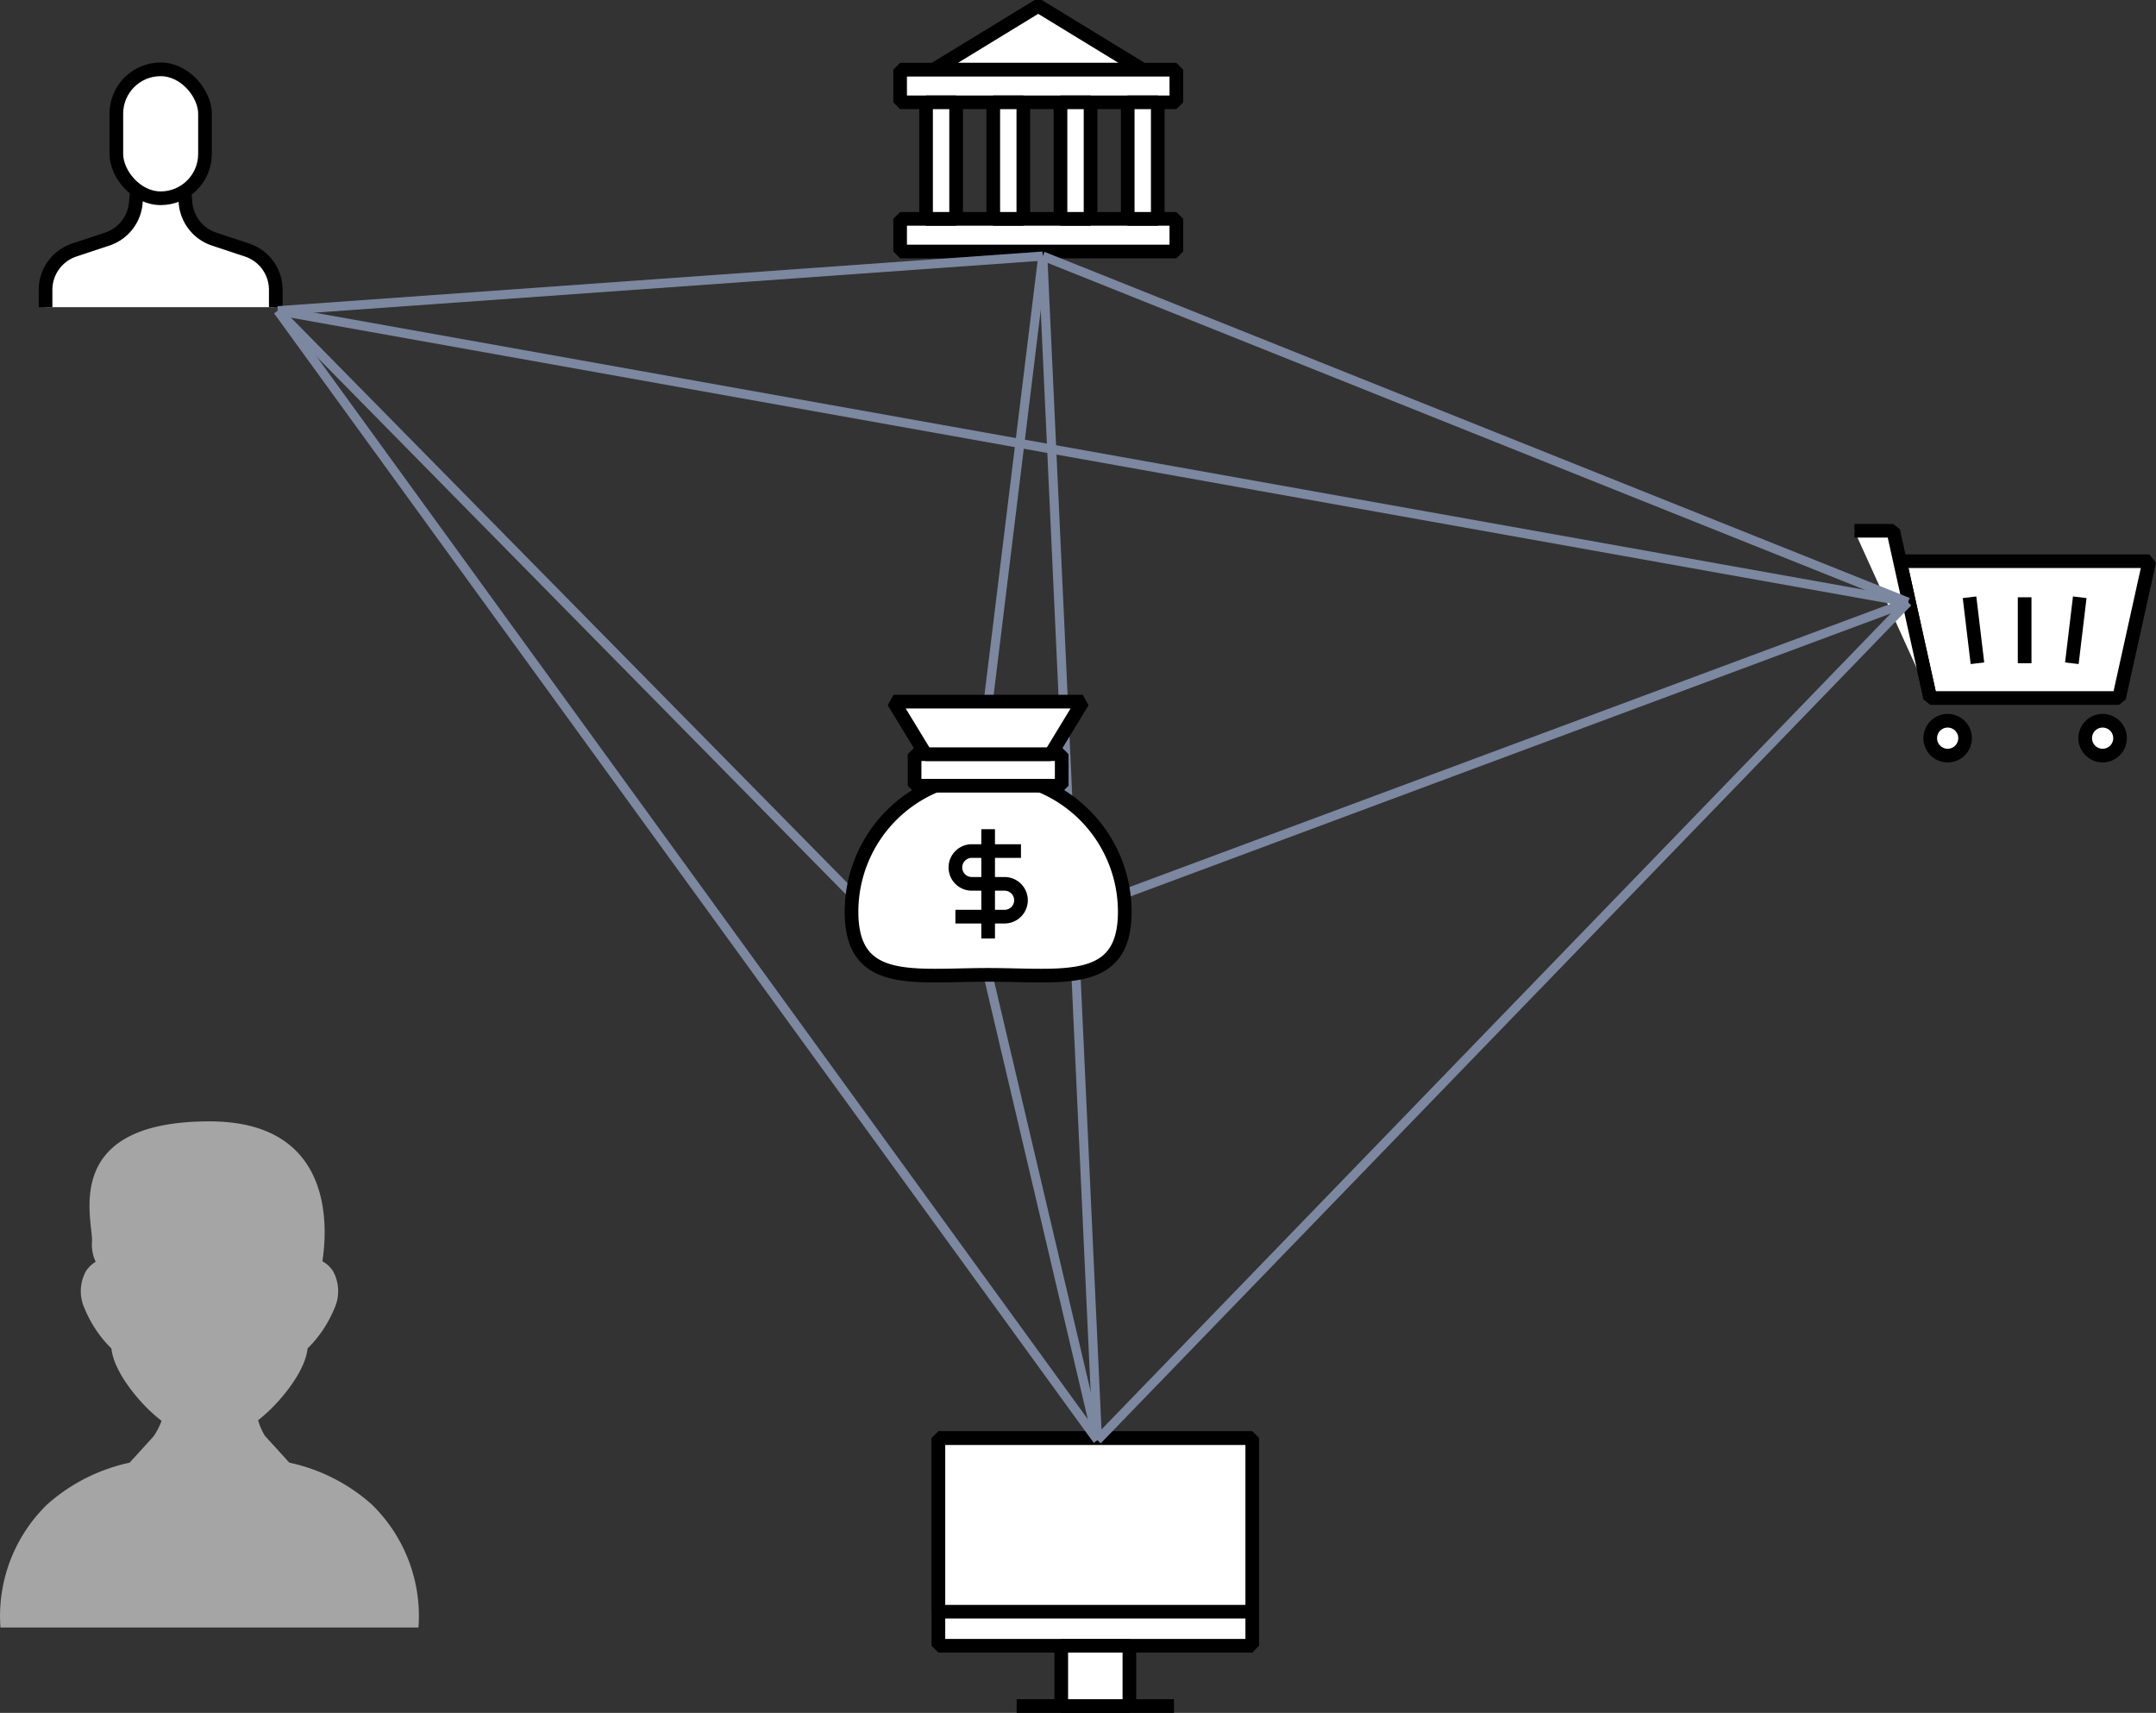 <svg xmlns="http://www.w3.org/2000/svg" width="236.733" height="188.046" viewBox="0 0 236.733 188.046">
  <rect x="0" y="0" width="236.733" height="188.046" fill="#333333" stroke="none"/>
  <g id="그룹_168" data-name="그룹 168" transform="translate(-501 -2038.388)">
    <path id="패스_95" data-name="패스 95" d="M1293.081,575.311a19.879,19.879,0,0,0-9.035-4.571l.042.049-2.638-2.9-.014.009a6.4,6.4,0,0,1-.817-1.815h0a17.982,17.982,0,0,0,1.43-1.263c1.543-1.513,3.753-4.287,4-6.617a13.236,13.236,0,0,0,2.947-4.4,4.546,4.546,0,0,0-.171-4.118,3.273,3.273,0,0,0-1.152-1.053c.559-3.554,1.384-15.359-12.389-15.359-16.215,0-12.9,10.448-12.9,13.093a4.424,4.424,0,0,0,.4,2.323,3.275,3.275,0,0,0-1.053,1,4.547,4.547,0,0,0-.171,4.118,13.242,13.242,0,0,0,2.949,4.4c.242,2.33,2.45,5.1,3.993,6.617a17.949,17.949,0,0,0,1.545,1.351l-.035-.023a7.262,7.262,0,0,1-.908,1.744l.037.025-.041-.028-2.638,2.9.042-.049a19.874,19.874,0,0,0-9.033,4.571,17.085,17.085,0,0,0-5.146,13.52h45.9a17.087,17.087,0,0,0-5.144-13.52" transform="translate(-751.276 1628.224)" fill="#a5a5a5" fill-rule="evenodd"/>
    <g id="그룹_149" data-name="그룹 149" transform="translate(-790.681 1515.109)">
      <path id="패스_96" data-name="패스 96" d="M1321.963,557V555.1a4.607,4.607,0,0,0-3.155-4.372l-3.617-1.2a4.6,4.6,0,0,1-3.14-3.986l-.278-3.319h-4.9l-.279,3.319a4.6,4.6,0,0,1-3.139,3.986l-3.617,1.2a4.606,4.606,0,0,0-3.155,4.372V557" fill="#fff" stroke="#000" stroke-linejoin="bevel" stroke-width="1.5"/>
      <rect id="사각형_90" data-name="사각형 90" width="9.734" height="14.154" rx="4.867" transform="translate(1304.455 530.891)" fill="#fff" stroke="#000" stroke-linejoin="bevel" stroke-width="1.5"/>
    </g>
    <g id="그룹_150" data-name="그룹 150" transform="translate(-886.178 1767.82)">
      <path id="패스_97" data-name="패스 97" d="M1512.654,278.218H1489.7l11.475-7.01Z" fill="#fff" stroke="#000" stroke-linejoin="bevel" stroke-width="1.5"/>
      <rect id="사각형_91" data-name="사각형 91" width="30.332" height="3.584" transform="translate(1486.012 294.595)" fill="#fff" stroke="#000" stroke-linejoin="bevel" stroke-width="1.5"/>
      <rect id="사각형_92" data-name="사각형 92" width="30.332" height="3.584" transform="translate(1486.012 278.218)" fill="#fff" stroke="#000" stroke-linejoin="bevel" stroke-width="1.5"/>
      <rect id="사각형_93" data-name="사각형 93" width="3.301" height="12.793" transform="translate(1488.861 281.802)" fill="#fff" stroke="#000" stroke-linejoin="bevel" stroke-width="1.5"/>
      <rect id="사각형_94" data-name="사각형 94" width="3.301" height="12.793" transform="translate(1496.241 281.802)" fill="#fff" stroke="#000" stroke-linejoin="bevel" stroke-width="1.5"/>
      <rect id="사각형_95" data-name="사각형 95" width="3.301" height="12.793" transform="translate(1503.622 281.802)" fill="#fff" stroke="#000" stroke-linejoin="bevel" stroke-width="1.5"/>
      <rect id="사각형_96" data-name="사각형 96" width="3.301" height="12.793" transform="translate(1511.003 281.802)" fill="#fff" stroke="#000" stroke-linejoin="bevel" stroke-width="1.5"/>
    </g>
    <g id="그룹_151" data-name="그룹 151" transform="translate(-1659.964 2024.033)">
      <path id="패스_98" data-name="패스 98" d="M2393.64,90.986h-20.731l-3.325-15.021h27.38Z" fill="#fff" stroke="#000" stroke-linejoin="bevel" stroke-width="1.5"/>
      <path id="패스_99" data-name="패스 99" d="M2372.909,90.986l-4.064-18.36h-4.265" fill="#fff" stroke="#000" stroke-linejoin="bevel" stroke-width="1.5"/>
      <circle id="타원_44" data-name="타원 44" cx="1.913" cy="1.913" r="1.913" transform="translate(2372.909 93.481)" fill="#fff" stroke="#000" stroke-linejoin="bevel" stroke-width="1.5"/>
      <circle id="타원_45" data-name="타원 45" cx="1.913" cy="1.913" r="1.913" transform="translate(2389.923 93.481)" fill="#fff" stroke="#000" stroke-linejoin="bevel" stroke-width="1.5"/>
      <line id="선_54" data-name="선 54" y2="7.244" transform="translate(2383.274 79.926)" fill="#fff" stroke="#000" stroke-linejoin="bevel" stroke-width="1.5"/>
      <line id="선_55" data-name="선 55" x2="0.868" y2="7.244" transform="translate(2377.223 79.926)" fill="#fff" stroke="#000" stroke-linejoin="bevel" stroke-width="1.5"/>
      <line id="선_56" data-name="선 56" x1="0.868" y2="7.244" transform="translate(2388.457 79.926)" fill="#fff" stroke="#000" stroke-linejoin="bevel" stroke-width="1.5"/>
    </g>
    <g id="그룹_154" data-name="그룹 154" transform="translate(-807.963 1928.667)">
      <rect id="사각형_98" data-name="사각형 98" width="34.462" height="22.788" transform="translate(1412.001 267.61)" fill="#fff" stroke="#000" stroke-linejoin="bevel" stroke-width="1.5"/>
      <rect id="사각형_99" data-name="사각형 99" width="7.482" height="6.619" transform="translate(1425.491 290.398)" fill="#fff" stroke="#000" stroke-linejoin="bevel" stroke-width="1.5"/>
      <line id="선_58" data-name="선 58" x2="17.273" transform="translate(1420.595 297.017)" fill="#fff" stroke="#000" stroke-linejoin="bevel" stroke-width="1.5"/>
      <rect id="사각형_100" data-name="사각형 100" width="34.462" height="19.051" transform="translate(1412.001 267.61)" fill="#fff" stroke="#000" stroke-linejoin="bevel" stroke-width="1.5"/>
    </g>
    <line id="선_59" data-name="선 59" x2="63" y2="64" transform="translate(531.5 2072.5)" fill="none" stroke="#7c87a0" stroke-width="1"/>
    <line id="선_66" data-name="선 66" x2="90" y2="124" transform="translate(531.5 2072.5)" fill="none" stroke="#7c87a0" stroke-width="1"/>
    <line id="선_63" data-name="선 63" y1="6" x2="84" transform="translate(531.5 2066.5)" fill="none" stroke="#7c87a0" stroke-width="1"/>
    <line id="선_67" data-name="선 67" x2="179" y2="32" transform="translate(531.5 2072.5)" fill="none" stroke="#7c87a0" stroke-width="1"/>
    <line id="선_64" data-name="선 64" x2="95" y2="38" transform="translate(615.5 2066.5)" fill="none" stroke="#7c87a0" stroke-width="1"/>
    <line id="선_68" data-name="선 68" x2="6" y2="130" transform="translate(615.5 2066.5)" fill="none" stroke="#7c87a0" stroke-width="1"/>
    <line id="선_65" data-name="선 65" x1="89" y2="92" transform="translate(621.5 2104.5)" fill="none" stroke="#7c87a0" stroke-width="1"/>
    <line id="선_60" data-name="선 60" x1="6" y2="49" transform="translate(609.5 2066.5)" fill="none" stroke="#7c87a0" stroke-width="1"/>
    <line id="선_61" data-name="선 61" x1="86" y2="32" transform="translate(624.5 2104.5)" fill="none" stroke="#7c87a0" stroke-width="1"/>
    <line id="선_62" data-name="선 62" x1="12" y1="51" transform="translate(609.5 2145.5)" fill="none" stroke="#7c87a0" stroke-width="1"/>
    <g id="그룹_152" data-name="그룹 152" transform="translate(-750.695 1845.688)">
      <path id="패스_100" data-name="패스 100" d="M1375.195,292.8c0,8.285-6.716,6.924-15,6.924s-15,1.361-15-6.924a15,15,0,0,1,30,0Z" fill="#fff" stroke="#000" stroke-linejoin="bevel" stroke-width="1.5"/>
      <rect id="사각형_97" data-name="사각형 97" width="16.154" height="3.462" transform="translate(1352.118 275.497)" fill="#fff" stroke="#000" stroke-linejoin="bevel" stroke-width="1.5"/>
      <path id="패스_101" data-name="패스 101" d="M1367.069,275.5h-13.748l-3.511-5.769h20.769Z" fill="#fff" stroke="#000" stroke-linejoin="bevel" stroke-width="1.5"/>
      <path id="패스_102" data-name="패스 102" d="M1363.8,286.133h-5.4a1.8,1.8,0,0,0-1.8,1.8h0a1.8,1.8,0,0,0,1.8,1.8h3.6a1.8,1.8,0,0,1,1.8,1.8h0a1.8,1.8,0,0,1-1.8,1.8h-5.4" fill="#fff" stroke="#000" stroke-linejoin="bevel" stroke-width="1.5"/>
      <line id="선_57" data-name="선 57" y2="12" transform="translate(1360.195 283.733)" fill="#fff" stroke="#000" stroke-linejoin="bevel" stroke-width="1.5"/>
    </g>
  </g>
</svg>
